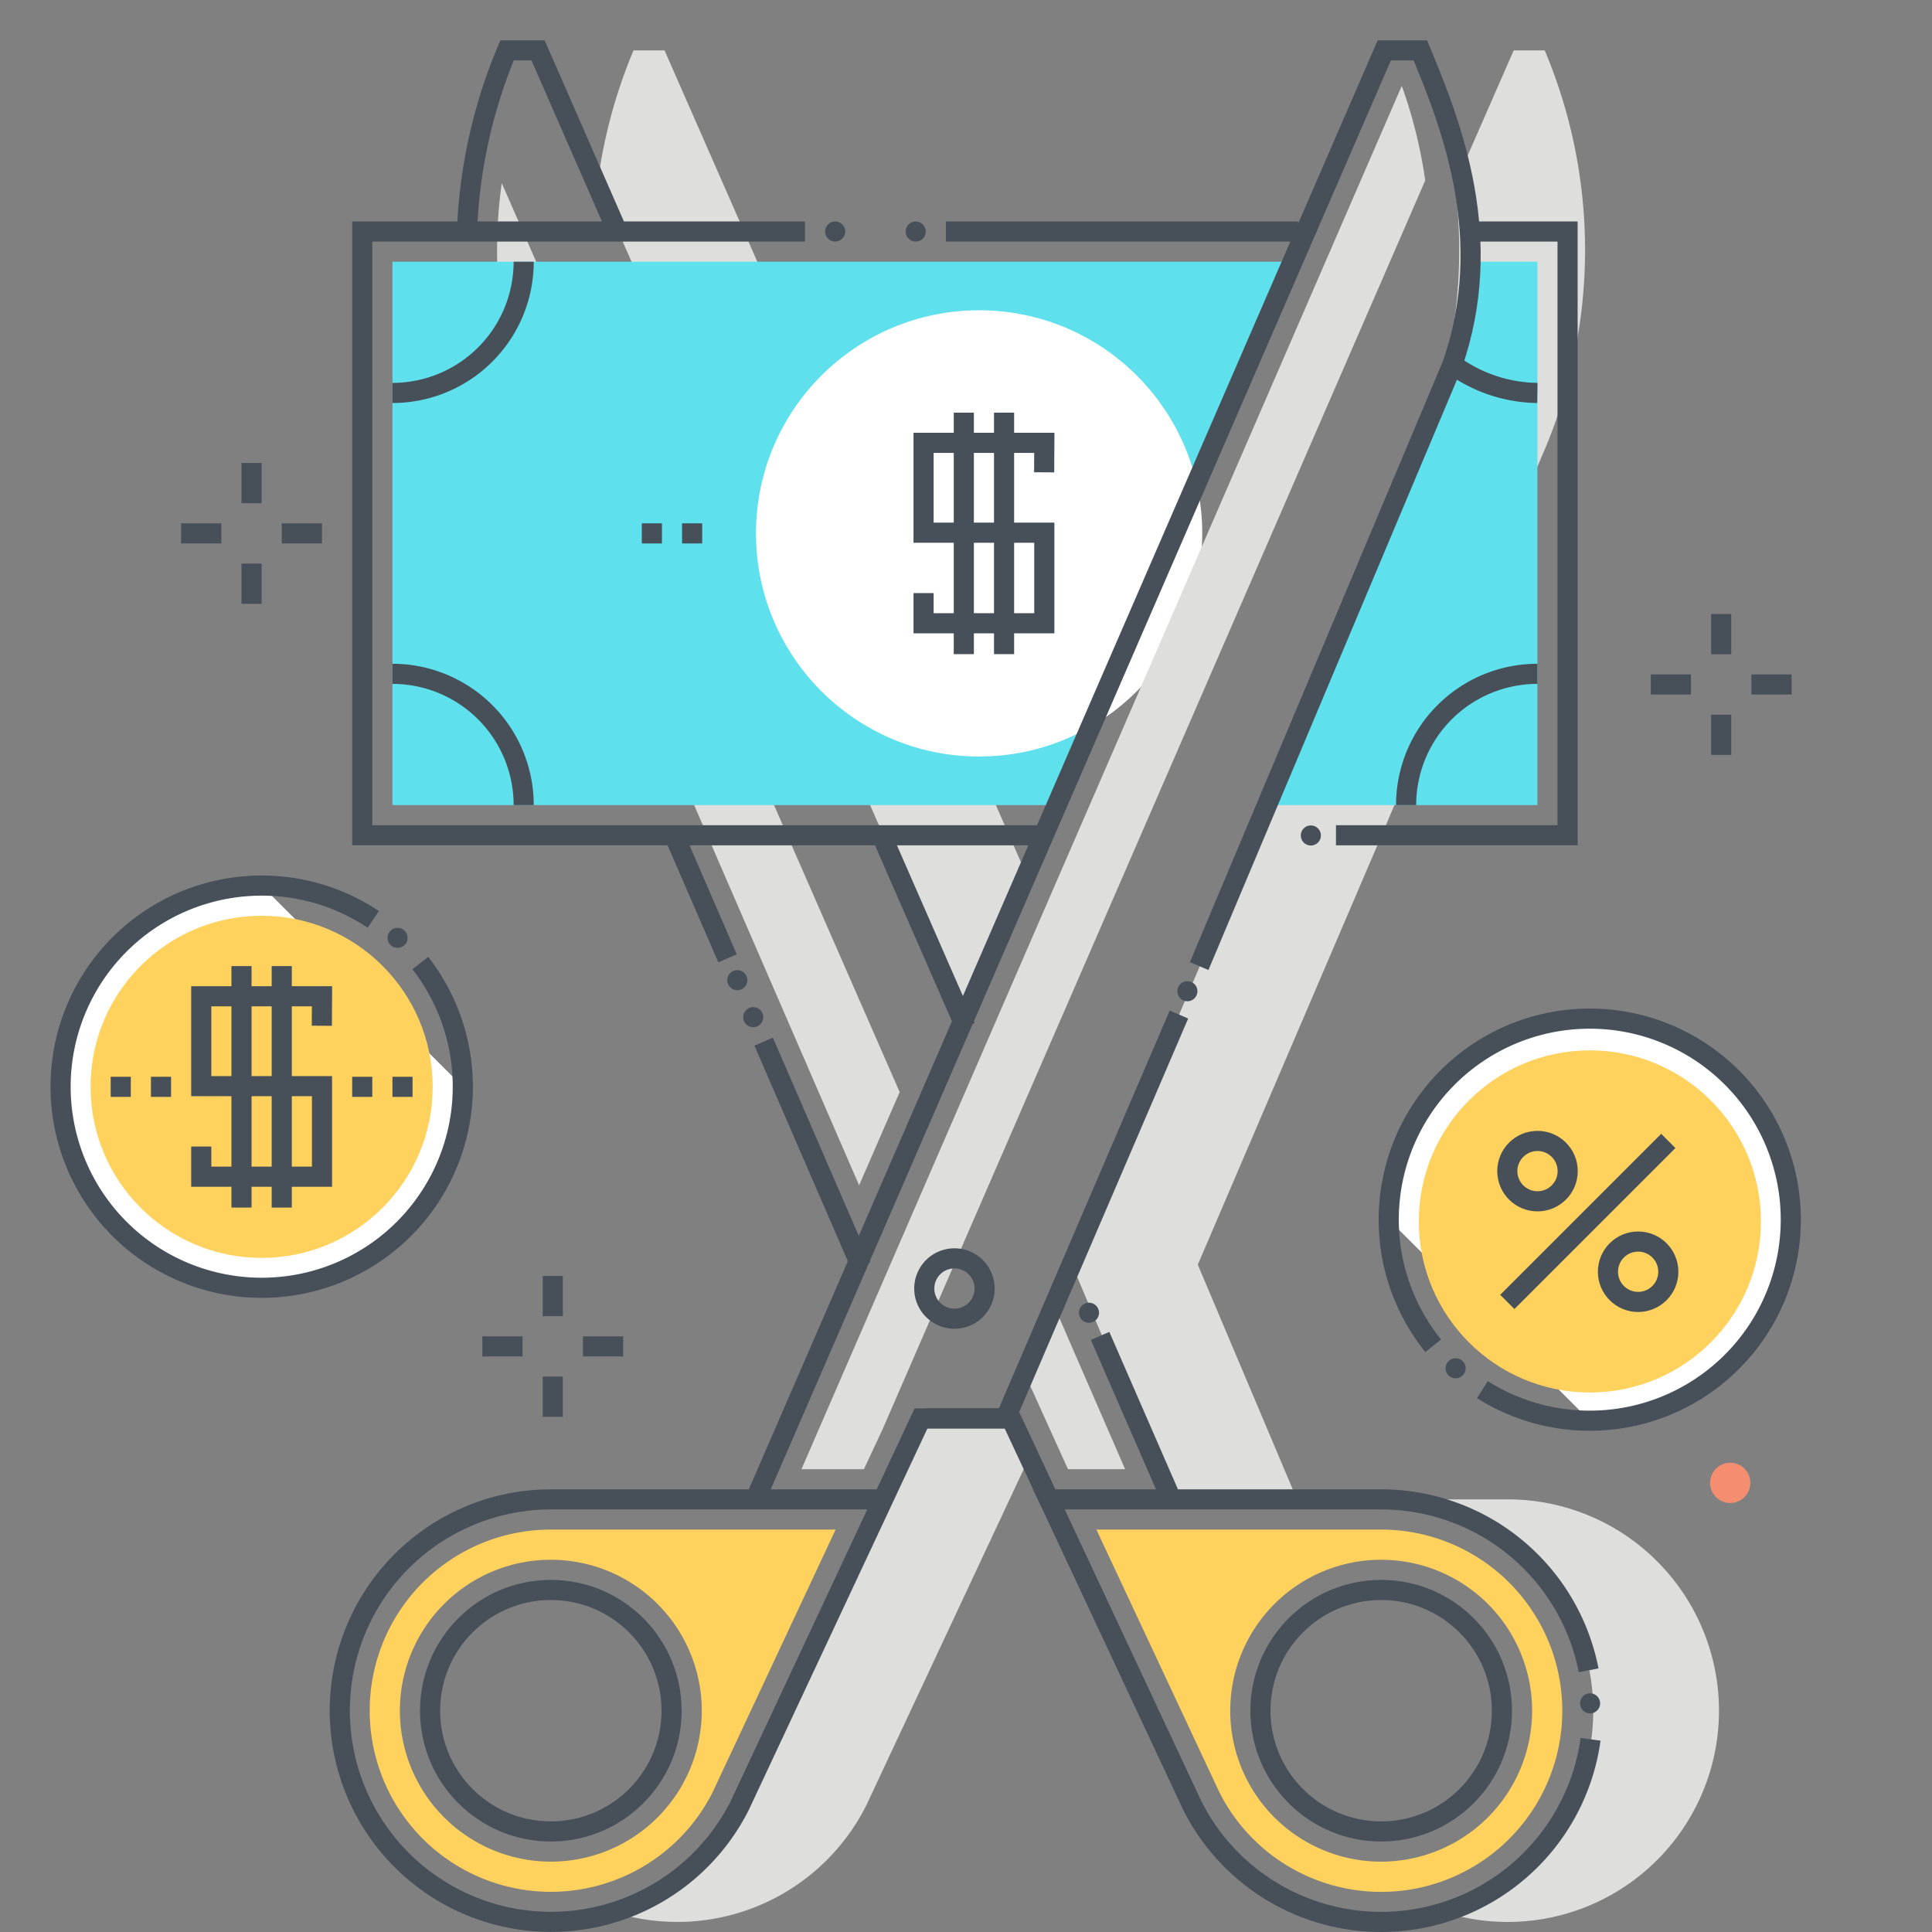 <?xml version="1.0" ?><svg id="icons" viewBox="0 0 192 192" xmlns="http://www.w3.org/2000/svg"><rect x="0" y="0" width="192" height="192" fill="#808080" stroke="none"/><defs><style>
      .cls-1 {
        fill: #dededd;
      }

      .cls-2 {
        fill: #fff;
      }

      .cls-3 {
        fill: #ffd15d;
      }

      .cls-4 {
        fill: none;
        stroke: #475059;
        stroke-miterlimit: 10;
        stroke-width: 2px;
      }

      .cls-5 {
        fill: #f58e70;
      }

      .cls-6 {
        fill: #5fe0ed;
      }

      .cls-7 {
        fill: #475059;
      }
    </style></defs><title/><path class="cls-1" d="M53.384,44.048l31.993,73.748,4.031-9.266L49.862,18.195A48.234,48.234,0,0,0,53.384,44.048Z"/><g><path class="cls-1" d="M95.802,101.267l6.24-14.259L66.042,5.008H62.958l-.084.203a51.013,51.013,0,0,0-3.493,13.097Z"/><path class="cls-1" d="M140.767,45.248,124.725,83.2l-18.19,42.483,6.456,15.274h.058c2.027,4.339,2.587,5.54,3.761,8.05h12.084l-9.858-23.324,18.19-42.483L153.267,45.248a51.052,51.052,0,0,0,.33-40.038l-.084-.203h-3.084l-5.835,13.333A51.023,51.023,0,0,1,140.767,45.248Z"/><path class="cls-1" d="M100.548,140.958c-6.644 0-4.308 0-8.95 0L73.597,179.401a21.002,21.002,0,0,1-12.538,10.647,21.012,21.012,0,0,0,25.038-10.647l16.224-34.648C101.864,143.774,101.31,142.587,100.548,140.958Z"/><path class="cls-1" d="M164.678,155.158a20.934,20.934,0,0,0-14.849-6.151h-12.5a20.994,20.994,0,0,1,6.25,41.04,20.995,20.995,0,0,0,21.099-34.89Z"/></g><g><path class="cls-2" d="M46,108.008a20,20,0,1,1-20-20"/><g><circle class="cls-3" cx="26" cy="108.008" r="17"/><g><polyline class="cls-4" points="31.984 101.939 32 99.008 20 99.008 20 107.939 32 107.939 32 116.939 20 116.939 20 113.939"/><line class="cls-4" x1="28" x2="28" y1="96.008" y2="120.008"/><line class="cls-4" x1="24" x2="24" y1="96.008" y2="120.008"/><line class="cls-4" x1="17" x2="15" y1="108.008" y2="108.008"/><line class="cls-4" x1="13" x2="11" y1="108.008" y2="108.008"/><line class="cls-4" x1="41" x2="39" y1="108.008" y2="108.008"/><line class="cls-4" x1="37" x2="35" y1="108.008" y2="108.008"/></g><path class="cls-4" d="M41.771,95.707a19.986,19.986,0,1,1-4.673-4.34"/></g></g><g><path class="cls-2" d="M138,121.189a20,20,0,1,1,20,20"/><g><path class="cls-4" d="M142.429,133.742a19.979,19.979,0,1,1,4.89,4.359"/><g><circle class="cls-3" cx="158" cy="121.385" r="17"/><g><circle class="cls-4" cx="152.795" cy="116.385" r="3"/><line class="cls-4" x1="149.796" x2="165.796" y1="129.385" y2="113.385"/><circle class="cls-4" cx="162.796" cy="126.385" r="3"/></g></g></g></g><g><g><line class="cls-4" x1="171.05" x2="171.05" y1="61.022" y2="65.022"/><line class="cls-4" x1="171.05" x2="171.05" y1="71.022" y2="75.022"/></g><g><line class="cls-4" x1="178.05" x2="174.05" y1="68.022" y2="68.022"/><line class="cls-4" x1="168.05" x2="164.05" y1="68.022" y2="68.022"/></g></g><g><g><line class="cls-4" x1="54.933" x2="54.933" y1="126.803" y2="130.803"/><line class="cls-4" x1="54.933" x2="54.933" y1="136.803" y2="140.803"/></g><g><line class="cls-4" x1="61.933" x2="57.933" y1="133.803" y2="133.803"/><line class="cls-4" x1="51.933" x2="47.933" y1="133.803" y2="133.803"/></g></g><g><g><line class="cls-4" x1="25" x2="25" y1="46.008" y2="50.008"/><line class="cls-4" x1="25" x2="25" y1="56.008" y2="60.008"/></g><g><line class="cls-4" x1="32" x2="28" y1="53.008" y2="53.008"/><line class="cls-4" x1="22" x2="18" y1="53.008" y2="53.008"/></g></g><circle class="cls-5" cx="171.947" cy="147.365" r="2"/><g><path class="cls-6" d="M144.476,36.577a55.942,55.942,0,0,0,1.261-10.569h7.046v54h-26.176Z"/><polygon class="cls-6" points="128.431 26.008 105.045 80.008 39 80.008 39 26.008 128.431 26.008"/></g><g><g><polyline class="cls-4" points="132.767 83.008 155.783 83.008 155.783 23.008 145.658 23.008"/><polyline class="cls-4" points="80 23.008 36 23.008 36 83.008 103.468 83.008"/><line class="cls-4" x1="129.015" x2="94" y1="23.008" y2="23.008"/><circle class="cls-2" cx="97.304" cy="53.008" r="22.174"/><g><path class="cls-4" d="M144.344,36.226a14.56,14.56,0,0,0,8.438,2.825"/><path class="cls-4" d="M139.739,80.008a13.043,13.043,0,0,1,13.043-13.043"/></g><g><path class="cls-4" d="M52.043,26.008A13.043,13.043,0,0,1,39,39.051"/><path class="cls-4" d="M52.043,80.008A13.043,13.043,0,0,0,39,66.964"/></g></g><g><polyline class="cls-4" points="103.766 46.939 103.783 44.008 91.783 44.008 91.783 52.939 103.783 52.939 103.783 61.939 91.783 61.939 91.783 58.939"/><line class="cls-4" x1="99.783" x2="99.783" y1="41.008" y2="65.008"/><line class="cls-4" x1="95.783" x2="95.783" y1="41.008" y2="65.008"/><line class="cls-4" x1="63.783" x2="65.783" y1="53.008" y2="53.008"/><line class="cls-4" x1="67.783" x2="69.783" y1="53.008" y2="53.008"/></g></g><g><path class="cls-1" d="M141.638,17.933a47.888,47.888,0,0,0-2.331-9.403L79.649,146.008h6.204l1.84-3.93Z"/><g><polygon class="cls-1" points="101.907 136.679 106.136 146.008 111.813 146.008 104.808 129.897 101.907 136.679"/><polyline class="cls-4" points="92.053 140.958 100.48 140.958 104.24 149.008"/><line class="cls-4" x1="75.889" x2="85.567" y1="103.516" y2="125.845"/><line class="cls-4" x1="67.024" x2="72.301" y1="83.062" y2="95.238"/><path class="cls-4" d="M61.562,23.491,53.473,5.008l-3.084,0-.084.203A51.047,51.047,0,0,0,46.411,23.035"/><line class="cls-4" x1="95.946" x2="87.67" y1="102.059" y2="83.149"/><line class="cls-4" x1="116.152" x2="109.326" y1="148.421" y2="132.76"/><circle class="cls-4" cx="94.851" cy="128.053" r="3" transform="translate(-63.614 144.879) rotate(-59.533)"/><circle class="cls-4" cx="54.74" cy="170.008" r="12"/><path class="cls-4" d="M119.173,96.008,144.329,36.255c4.336-12.482-.043-23.725-3.093-31.045l-.084-.203-3.584,0L75.327,148.421"/><path class="cls-4" d="M87.718,149.008h-32.978a20.992,20.992,0,1,0,18.789,30.393l18.002-38.443,8.396-0,17.233-40.133"/><circle class="cls-4" cx="137.26" cy="170.008" r="12"/><path class="cls-4" d="M158.068,172.849a21.009,21.009,0,0,1-39.596,6.553l-14.232-30.394H137.261a21.006,21.006,0,0,1,20.615,16.989"/><circle class="cls-7" cx="108.222" cy="130.46" r="1"/><circle class="cls-7" cx="158.02" cy="169.277" r="1"/><circle class="cls-7" cx="118" cy="98.508" r="1"/><circle class="cls-7" cx="73.276" cy="97.409" r="1"/><circle class="cls-7" cx="74.853" cy="101.087" r="1"/><circle class="cls-7" cx="130.271" cy="83.028" r="1"/><path class="cls-3" d="M137.26,152.008H108.957l12.231,26.121a18.003,18.003,0,1,0,16.072-26.121Zm0,33a15,15,0,1,1,15-15A15.017,15.017,0,0,1,137.26,185.008Z"/><path class="cls-3" d="M36.74,170.008a18.005,18.005,0,0,0,34.072,8.121L83.043,152.008H54.74A17.99,17.99,0,0,0,36.74,170.008Zm3,0a15,15,0,1,1,15,15A15.017,15.017,0,0,1,39.74,170.008Z"/></g></g><circle class="cls-7" cx="91" cy="23.008" r="1"/><circle class="cls-7" cx="83" cy="23.008" r="1"/><circle class="cls-7" cx="144.659" cy="135.979" r="1"/><circle class="cls-7" cx="39.51" cy="93.204" r="1"/></svg>